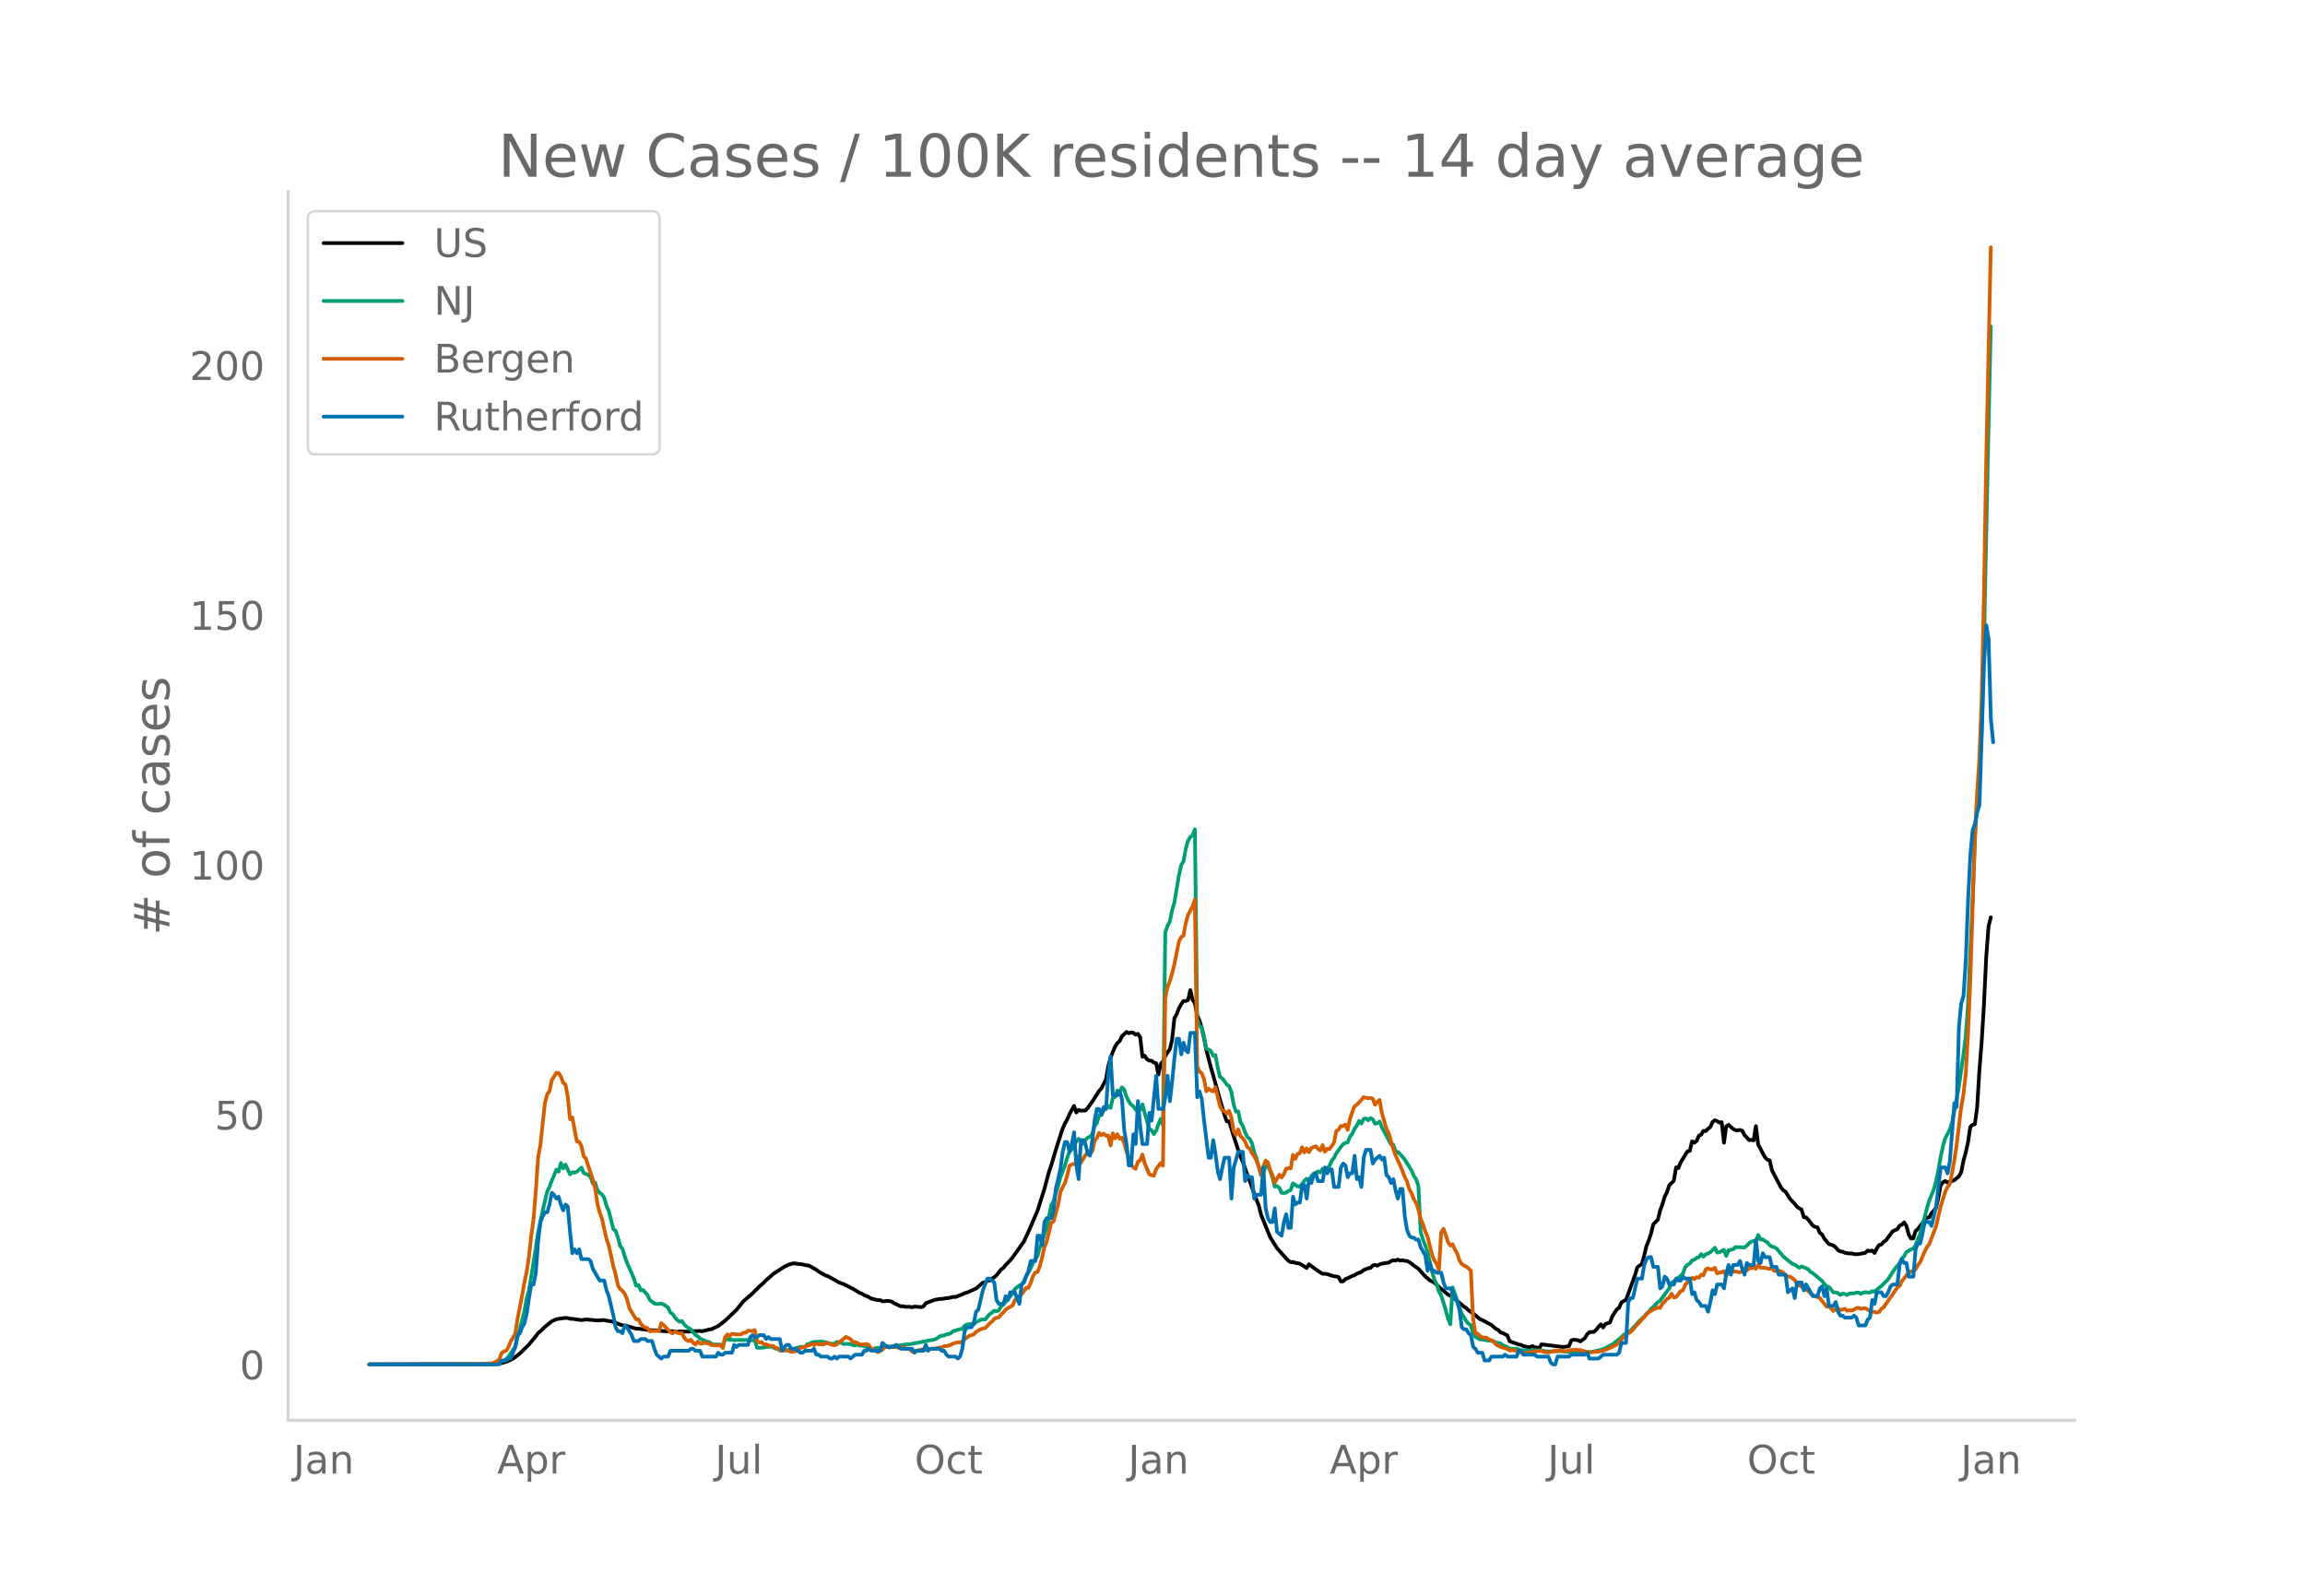 <svg height="864" viewBox="0 0 936 648" width="1248" xmlns="http://www.w3.org/2000/svg" xmlns:xlink="http://www.w3.org/1999/xlink"><defs><style>*{stroke-linecap:butt;stroke-linejoin:round}</style></defs><g id="figure_1"><path d="M0 648h936V0H0z" style="fill:#fff" id="patch_1"/><g id="axes_1"><path d="M117 576.72h725.4V77.76H117z" style="fill:none" id="patch_2"/><path clip-path="url(#p82ebd82387)" d="m149.973 554.04 48.162-.095 3.705-.16 1.852-.282 1.853-.527 1.852-.824.926-.449 1.853-1.368.926-.74 3.705-3.617 2.778-3.394.927-1.262.926-.754 1.852-1.783 2.779-2.254 1.852-.851 1.853-.287 1.852-.22.926.035.926.296.927.013 3.704.54 1.853-.262 1.852.131 2.779.3 1.852-.157.926-.035.927.24 1.852.27.926.234 2.779 1.107.926.246.926.104 4.631 1.302.926.006 4.631.59 2.779.097 3.705.389 1.852-.075.926.009 1.853.317.926-.216 1.852.051 1.853.044.926-.182 3.705-.091.926.078 1.852-.43.927-.285.926-.094 2.778-1.304 2.779-2.136 4.631-4.427 1.852-2.289.927-1.162 3.704-3.19.927-.992.926-.827.926-1.002 1.852-1.622.927-.975 1.852-1.57.926-.89 4.631-2.98 1.853-.9 1.852-.502 2.779.373.926.07.926.297.926.08.926.25 2.779 1.572.926.707 2.779 1.607.926.254 4.631 2.595 1.852.651 3.705 1.876 2.779 1.7.926.298.926.626 1.853.769.926.57 2.778.701.927-.036.926.467.926-.016.926-.136 1.853.226.926.673 2.778 1.315.927-.045.926.244 1.852-.014.926.213.927-.301 2.778.21.926-.282.927-1.315 2.778-1.051.926-.31 1.853-.333.926-.021 1.852-.321.927-.05 1.852-.47.926.057 2.779-1.077.926-.494.926-.194 3.705-1.668 2.779-2.368.926-.22.926-.566.926-.134.926-.783.927-.495.926-.828 1.852-2.352.926-.66.927-1.176 1.852-1.855.926-1.118 4.631-6.516 1.853-3.977 3.704-8.584 2.779-8.803 1.852-6.91.927-2.693 1.852-6.26 2.779-8.674.926-2.031.926-1.65.926-2.172 1.853-3.349.926 2.679.926-1.075.926.337 1.853-.09.926-.998 1.852-2.61 2.779-4.302.926-1.1 1.852-3.576.927-5.398.926-3.298.926-2.478.926-2.124.926-1.467.927-.836.926-1.928 1.852-1.757.926.521.927-.353.926.133.926.798.926-.355.926 1.4.927 7.93.926-.411.926 1.419.926.524.926.094.927.7.926.296.926 4.59.926-4.314.926-.966.927-2.222.926-1.474.926-1.245.926-3.835.926-8.825.927-1.548.926-2.482.926-1.648.926-1.278.926-.017.927-.375.926-4.09.926 3.95.926 1.399.926 4.888.927 2.123.926 3.112.926 3.968.926 4.823 1.853 7.182.926 3.08 1.852 6.751 2.779 9.582.926 2.486.926-.032 1.853 6.05 2.778 8.385.926 1.872.927 2.809 1.852 5.08 2.779 7.714.926 2.208.926 3.824 3.705 9.1 2.778 4.453 3.705 4.166.926.97.927.569.926-.063.926.305 1.852.355 1.853 1.124.926.668.926-1.548 3.705 2.723 1.852 1.15.927-.02.926.137 1.852.64.926.224.927.095.926.26.926 1.757.926-.038.926-.958.927-.297 1.852-.949.926-.288.926-.6 1.853-.737.926-.739 1.852-.78.927-.117.926-.966.926-.23.926.3.926-.5.927-.313 1.852-.332.926-.053.926-.666.927-.345.926.154.926-.431.926.453.926-.202.927.28.926.042.926.467.926.628.926.786 1.853 1.267 2.778 3.134.927.711.926.876 1.852.922 2.779 2.569 1.852 1.538.926.742 1.853.974 4.63 3.955.927.57.926.916 1.853 1.281 2.778 2.293.926.36 3.705 1.985 1.853 1.61.926.408.926 1.047.926.234 1.853.975.926 2.341 3.705 1.355.926.12.926.528 1.852.375.927.029.926-.425.926.472.926.108.926.322.927-1.62 8.335 1.05.927-.02 1.852-.239.926-2.33.926-.342 1.853.209.926.497 1.852-1.347.927-1.525.926-.9 1.852-.107.926-.876.927-1.204.926-.975.926 1.279.926-1.404 1.853-.643.926-2.41.926-1.548.926-1.306.926-.718.927-2.108.926-.61.926-.367 3.705-10.189.926-3.11.926-.763.926-.612.927-3.4.926-3.895.926-2.32.926-2.715.926-3.767 1.853-1.888.926-3.78.926-2.441.926-3.118.927-1.785.926-2.858 1.852-1.813.926-5.446.927.266.926-2.308 2.778-4.474.927-.2.926-3.861.926.525.926-.678.926-2.166.927-.377.926-1.565.926.074.926-.924.926-.704.927-2.049.926-.704.926.36.926.588.926-.17.927 8.354.926-6.665.926-.585 1.852 1.624.927.5.926.115.926-.205.926.333.926 1.802.927.92.926 1.083.926-.094.926.197.926-5.794.927 7.56.926 1.62.926 1.886.926 1.603.926.986.927.235.926 3.986 3.705 7.105.926 1.058.926.623 1.852 2.952 1.853 1.943.926 1.196.926.63.926.494.927 3.14.926.078.926.97 1.852 2.405.927.471.926.163.926 2.237.926.66.926 1.736 1.853 2.168 1.852.594.926.8.927 1.066.926.531.926.123.926.434 1.853.327.926-.112.926.298.926.078.926-.05 2.78-.511.925-.923.926.196.927-.2.926.954.926-1.794.926-1.413.926-.209.927-1.062.926-.598 2.778-3.735 1.853-.813.926-1.432.926-.433.926-.92.927 1.49.926 3.437.926 1.622.926-.015.926-2.99.927-.83 1.852-2.36.926-1.484.926-.754.927-.141.926-1.703.926-.937.926-1.287.926-4.091.927-5.014.926-1.178.926-.547.926.593 2.779-.948 1.852-1.519.926-1.673.927-4.657.926-3.331.926-4.18.926-6.25.926-.84.927-.309.926-6.772.926-15.038.926-11.654.926-15.162.927-19.374.926-12.215.926-3.765h0" style="fill:none;stroke:#000;stroke-linecap:round;stroke-width:1.5" id="line2d_1"/><path clip-path="url(#p82ebd82387)" d="m149.973 554.04 48.162-.082 2.779-.205 1.852-.408.926-.501.927-.26.926-.718.926-.94 1.852-2.858.927-1.174.926-4.027.926-3.146 1.852-7.364.927-5.176.926-3.211 2.778-17.25.927-6.183 1.852-8.906 1.852-7.815.927-1.82.926-2.631.926-2.063.926-2.345.926.842.927-3.557.926 2.208.926-1.553 1.852 3.966.927-.816.926.131.926-.416 1.852-1.617.927 2.21 1.852.685.926.953.926 2.565.927-.33.926 3.099.926.998.926.696.926 1.393.927 3.231.926 2.051 1.852 7.441.926.633.927 2.768.926 3.374.926 1.203.926 3.051.926 2.597 1.853 4.211.926 2.192.926 2.907.926-.293.927 2.203.926-.146 1.852 2.03.926 2.034 1.853 1.422.926.206 1.852-.147.927.28 1.852 1.352.926 2.01.926.567.927 1.408.926.997.926.72.926-.281.926 1.27.927.988 1.852 1.121 1.852 2.281.927.527.926.916 2.778 1.307.927.095.926.68.926.357.926-.06.926.098.927-.033.926.64.926-2.755.926-.065.926.248.927-.054.926.216.926-.118 3.705.066.926-.1 1.852.19.927-.154.926 3.144.926.05 1.852-.118.927-.219.926.003.926-.21.926.338.926.548.927.046.926.652 1.852.005.926-.135.927-.018.926-.163 3.705-1.082 1.852-.028.926-1.044.926-.173.927-.575 1.852-.24h.926l.926-.215 1.853.397 1.852.574 1.853.026.926-.737 1.852.344.926.503.927-.079 1.852.067.926.447.926.114.927-.262.926.32.926.053.926.232.926.348.927.57.926.345.926-.116.926-.453 1.853-.06.926.019.926-.454.926-.26.926.334 1.853-.441.926.04 4.631-.704.926.024 10.188-1.953.927-.491.926-.654.926-.368.926-.032.926-.52.927-.073.926-.412.926-.793 2.779-.808.926-.165.926-1.198.926-.517 1.853-.272.926.146.926-.868.926-.377.926-.582.927-.114.926.02 1.852-2.17.926-.585.927-.85.926.222.926-.294.926-1.705.926-.617 2.779-3.487.926-.945.926-1.903 1.853-1.464.926-.287.926-1.364.926-2.306.927-1.305.926-1.821.926-2.11 1.852-2.816.927-3.476.926-2.276.926-3.17.926-2.318 1.853-9.44.926-1.389.926-3.593.926-2.629.926-3.622 1.853-4.784.926-3.19.926-2.486.926-.812 1.853-3.223.926-1.14.926.9.926 1.14.927-1.584.926-.946.926-.407.926-.997.926-3.324.927-1.068.926-3.365.926.03.926-1.96.926-.66.927-1.056.926.727.926-3.979.926-.514.926-2.624.927 1.045.926-2.282.926.878.926 2.884.926 1.849.927 1.395.926.64.926 1.424.926-.565.926.68.927-2.302.926 3.657 1.852 6.345.926.504.927 1.604.926-1.373.926-2.619.926-2.154.926 2.456.927-78.196.926-2.71.926-1.703.926-4.528.926-3.2 1.853-10.995.926-4.23.926-1.517.926-5.156.927-3.257.926-1.41.926-.796.926-2.392.926 77.083.927 2.671.926.674.926 3.967.926 4.603.926.43.927.61.926 1.948.926-.31.926 5.006.926 3.829.927.618.926 1.183.926 1.384.926.551.926 2.41.927 5.105.926 2.87.926-.046.926 4.305.926 1.534.927 2.581.926 1.957.926.718.926 1.778.926 3.678.927 2.476 1.852 6.837.926-.788.926-2.934.927.021.926 1.929.926 2.663.926 3.755.926-.234.927.684.926 2.043.926.132.926-.223.926-.617.927-.362.926-2.77 1.852 1.244.926.135.927-1.064.926-1.377.926-.798.926.648.926-1.58.927-1.072.926-.39.926-.566.926.438.926-1.502.927.522.926-.698.926-1.013.926-2.087.926-1.133.927-1.937.926-1.171.926-1.378.926-1.104.926-.524.927-.212.926-2.257.926-1.304.926-1.95.926-1.303.927-1.887.926 1.051.926-1.854.926-.223.926.757.927-.919.926.522.926 1.78.926-.236.926-.633.927 2.294 3.704 6.934.927.171.926 2.758.926.241.926.854 1.853 2.12 2.778 4.474.926 2.217.927 1.332.926 2.762.926 18.735.926 2.986.926 2.37.927 2.73 1.852 7.926.926 3.184.926 1.958.927 2.995.926 1.543 1.852 6.012.926 3.48.927 2.211.926-14.942 1.852 5.202.926 2.964.927 2.503 1.852 3.054.926 1.037.926.585.927 3.403.926 1.39 1.852.958 1.853.143.926.281 1.852.204.926.093.927.638.926.038.926.246.926.795.926.279.927.457.926.585.926.033.926.15.926-.173 1.853.661 1.852.072 2.779.018.926-.149 1.852.054.927.044.926.245 1.852.215 4.631-.184 4.631.449 1.853-.043 3.704.243 2.779-.297 3.705-.833 1.852-.673 1.853-1.101.926-.369 1.852-1.501.926-.677 1.853-1.732 1.852-1.01.926-.703 2.779-3 .926-1.034 1.853-1.74.926-1.068.926-.867.926-1.174.926-.714 1.853-2.04.926-.556 1.852-2.566 1.853-2.451.926-2.256.926-.564 1.853-1.524.926-.73.926-.907.926-2.601.926-1.01.927-.459.926-1.245.926-.372.926-.696.926-.327.927-1.22.926 1.028.926-.94.926-.333.926-.501 1.853-1.837.926 1.966.926-.147 1.853-.964.926 2.452.926-2.26.926-.254.926-.118.927-.914 3.704.105.927-.68.926-1.042.926-.612.926-.318.926.535.927-2.955.926 1.872.926-.069.926.699.926.424.927 1.203.926.63.926.244.926.454 1.853 2.173.926 1.123 3.705 3.016.926.305 1.852 1.261.926-.527 1.853.736.926.41.926 1.124.926.473 3.705 3.15.926 1.217.927.974.926.266 1.852 2.177.926.018.927.275.926.746.926-.534.926.126.926.362.927-.52.926-.088.926.037.926-.313.926-.059.927.524.926-.43.926-.226.926.149.926.014.927-.57.926.232.926-.84 1.852-1.459 2.78-2.798 1.851-2.975.927-1.299 1.852-2.23.926-1.92.926-.93.927-1.677 1.852-1.102.926-.274.926-1.434.927-2.467.926-2.024 1.852-6.874.926-3.615.927-3.09 1.852-4.498.926-3.345.926-4.513.927-5.416.926-4.252.926-3.22 1.852-3.564.927-2.939 1.852-9.293.926-5.27 1.853-12.981.926-7.415.926-12.48 1.852-42.398.927-24.29.926-16.834.926-10.53.926-17.684.926-35.057 1.853-88.571.926-40.382h0" style="fill:none;stroke:#009e73;stroke-linecap:round;stroke-width:1.5" id="line2d_2"/><path clip-path="url(#p82ebd82387)" d="m149.973 554.04 45.384-.109 2.778-.155.926-.218.927-.016 1.852-.808.926-.746.926-2.535.927-.684.926-.31.926-1.462.926-2.348.926-1.399.927-1.772.926-5.986 1.852-9.546.926-5.131.927-4.416.926-6.28.926-8.334.926-6.857.926-11.225.927-13.589.926-5.162 1.852-17.133.926-3.467.927-1.275.926-4.447 1.852-2.985.926.078.927 1.446.926 2.534.926.684.926 4.867.926 9.235.927-.762 1.852 9.78.926.17.926 1.649.927 4.213.926.917.926 3.032 1.852 5.535.927 3.53.926 6.172.926 3.638.926 2.425 1.853 8.396.926 2.596 1.852 8.458.926 3.327.927 4.354.926 1.586.926.621.926 1.306.926 2.115.927 3.638 1.852 3.079.926 1.492.926-.015.927 1.787.926.996 1.852.84.926 1.243.927-.171 2.778.031.926-3.187.927.777 2.778 2.876.926.498.927-.73.926.512.926.233.926-.217.926 1.803.927 1.104.926.42.926-.529.926 1.29.926.638.927-1.15.926.746h.926l.926-.342 1.853.42.926.575 2.778.078.927.046.926 1.027.926-4.37.926-1.134.926.793.927-1.026 1.852.217.926.078.926-.093.927-.622.926-.016.926-.762.926-.046.926.17.927-.435.926 4.4.926.638.926-.14.926.855.927.016.926.497 1.852.156.926.653.927.264.926.964.926-.373.926.046 1.853.467.926.42 1.852-.311.926-.53.927-.699.926-.404.926.031.926-.684.926-.14.927-.404.926.357.926-.606.926.249 1.853.124.926-.42.926-.14 1.852.7.927.156.926-.311.926-.902 1.852-1.368.927-.793 1.852.886.926 1.182.926.062.927.357.926.514.926.077 1.852-.17.927.357.926 1.524.926.248 1.852 1.197.927-.606.926-.404.926-1.228.926-.11.926.483.927-.358.926-.031 1.852.389 1.853-.233.926.56.926.093.926.217.926.949.927-.078.926-.373.926-.063.926-.357.926.155.927-.015.926-.404.926.062.926-.093.926.062.927-.342.926-.187.926-.062.926-.467.926-.062.927-.186.926-.342.926-.513.926-.296.926-.17.927.015.926-.389.926-.855 1.852-1.384.927-.357.926-.234.926-1.057 1.852-1.057.927-.311.926-.171.926-.886.926-1.042.926-.73.927-1.12.926-.358.926-.233.926-1.135.926-.824.927-1.135.926-.7 1.852-.932.926-2.084 1.853-1.897.926-.684.926-1.166.926-1.446.927.016.926-1.944.926-2.845.926-1.415.926-.233.927-2.394.926-3.452.926-4.213.926-2.223 1.853-7.712.926-.544 1.852-6.608.926-5.24.927-1.99.926-1.694.926-3.016.926-4.012.926-.544.927-.28.926-.124.926-3.047.926 2.752 1.853-3.11.926-1.01.926.357.926-.902.926-4.26.927-1.073.926-2.16.926.932.926-.606.926.87.927-.124.926 4.074.926-4.96.926 2.052.926-1.679.927 1.85.926-.404.926 2.068.926 3.436 1.853 5.208.926 1.29.926.592.926-2.861.926-.56.927-2.379.926 3.592 1.852 4.415.926.389.927.202.926-2.627 1.852-2.488.926 1.057.927-67.974.926-4.602.926-2.348.926-3.125.926-3.731 1.853-9.25.926-1.773.926-.591.926-5.146.927-3.296 1.852-3.405.926-2.799.926 67.508.927 2.316.926.638.926 2.363.926 4.99.926-1.072.927.762.926.357.926-1.679 1.852 7.634.927 1.773.926.342.926.979.926-1.166.926 2.814.927 5.457.926 1.57.926-2.3.926 2.783.926.824.927 1.368.926 2.192.926.59.926 1.82.926 1.384.927 1.632.926 2.519.926 3.25.926-3.22.926-2.409.927.669.926 3.078.926 2.037.926 3.125 1.853-3.188.926 1.089.926-1.306.926-2.239.926-.233.927.124.926-5.535.926 1.633.926-2.006.926-.249.927-2.44.926 2.067.926-1.617.926 1.524.926-1.617 1.853-.793.926 1.12.926.56.926-2.115.927 2.674.926-1.197.926.14 1.852-2.612.927-4.789.926-.466.926-1.509.926.032.926-.638.927 2.161.926-4.524.926-2.721.926-2.363.926-.607.927-.932 1.852-2.1 1.852.39.927-.11.926.343.926 2.41.926-1.182.926-.73.927 5.332 1.852 6.281.926 1.912 1.853 6.297.926 2.612 1.852 4.074.926 2.223.927 2.55.926 1.71.926 3.187.926 1.602.926 2.503.927 1.492.926 2.675.926 3.762.926 2.254.926 2.846.927 2.068 1.852 7.478.926 2.285.926 1.369.927 2.44.926-15.127.926-1.508.926 2.425.926 2.97.927 1.383.926-.513.926 2.115.926 1.57.926 2.86.927 1.416.926.653.926.45.926.685.926.964.927 19.496.926 5.877.926.233.926.949.926.497 1.853.234.926.7.926.201.926.653.927 1.104.926.575.926.42 2.779.855.926.622.926-.202 1.852.327.927.45.926.296.926.124 1.852-.062.927-.202.926-.047.926-.326 1.852-.187h.927l.926.42 1.852.202 1.853-.466.926-.265.926.11 1.852-.047 1.853.155 1.852-.466.926-.016.927-.155.926.17.926.016 2.779.778 1.852.093.926-.14 1.853-.124 1.852-.327 1.852-.762 2.779-1.275.926-.482.926-.901.927-1.213.926-1.01.926-.514.926-.902.926-.59.927-.824.926-1.182 1.852-1.959.926-1.12.927-.854.926-1.26.926-.793 1.852-1.12 1.853-.777.926.156.926-1.726.926-.84.927-1.134.926-.451.926-1.633.926 1.493.926-.156 1.853-2.332.926-.404.926-2.192.926-1.042.927-.762.926-1.041.926.466.926-.762.926.249.927-1.213.926.233.926-2.394.926-.45.926.435.927.015.926-.668.926 2.27.926-.327.926-.109.927-.466.926 1.912.926-1.228.926-.342.926-.202.927-.031 1.852.404.926-.482.926-.047.927-.342.926-.762.926-.093.926-.311.926.575.927-1.57.926 1.15 1.852-.015.926.326.927.125.926-.264.926 1.088.926-.047 1.853.202.926.576.926 1.166.926.342.926.109 1.853 1.321.926 1.617.926.669.926.326.927 1.088.926.187.926.59.926 1.074.926.824.927.077.926.544.926.343 2.779 3.513.926-.124 1.852 1.897.926-.824.927-.187.926.59.926-.139.926-.358.926.793.927-.186.926.124.926-.342.926-.622.926-.14.927.451.926-.233.926-.062 1.852 1.15 2.78.607.925-.187.926-1.322.927-.606 5.557-8.022.926-.653.926-1.975.926-1.088.927-1.322 1.852-1.586.926.031.926-.777.927-1.695.926-1.197 1.852-4.353.926-1.804.927-1.212 2.778-7.245 1.853-8.023 1.852-5.924.926-1.928.926-1.243.927-4.463.926-5.192.926-6.142 1.852-15.33.927-5.332.926-8.07.926-16.122.926-21.845 1.853-57.992.926-18.253.926-13.993.926-24.067.926-42.943.927-54.23 1.852-86.444h0" style="fill:none;stroke:#d55e00;stroke-linecap:round;stroke-width:1.5" id="line2d_3"/><path clip-path="url(#p82ebd82387)" d="M149.973 554.04h52.793l.926-1.584h1.853l.926-.792h.926l1.853-4.75.926-4.752.926-.792.926-2.375.926-1.584.927-3.96.926-6.334.926-5.543h.926l.926-4.752.927-12.67.926-7.918.926-2.376.926-1.583h.926l.927-3.168.926-4.75.926.79.926 1.585.926-.792.927 3.167.926 2.376.926-2.376.926.792.926 10.294.927 8.71.926-1.583.926 1.584.926-1.584.926 3.96h2.779l.926.791.926 3.168 2.779 4.75h1.852l.927 3.96.926 2.376 1.852 7.918.926 4.752.927 1.583h.926l.926.792.926-3.167.926.792 1.853 3.167.926 2.376h1.852l.927-.792h1.852l.926.792h1.853l.926 3.167.926 2.376 1.852 1.583.927-.791h1.852l.926-2.376h7.41l.926-.792h.926l.926.792h1.853l.926 2.376h5.557l.926-1.584.927.792h.926l.926-.792h2.779l.926-3.168.926.792.926-.792h3.705l.926-3.167.926-.792.927.792h.926l.926-.792h1.852l.927 1.584.926-.792.926.792h3.705l.926 4.751.926-1.584.926-.792h.927l.926 1.584h1.852l1.853 1.584h.926l.926-.792h2.779l.926-.792.926 2.376h.926l.926.792h2.779l.926.791h.926l.927-.791.926.791.926-.791h3.705l.926.791 1.852-1.583h2.779l.926-1.584h.926l.927-.792.926.792h3.705l.926-3.167 1.852 1.583H363l.926-.792 1.852 1.584h4.631l.927 1.584.926-.792h2.778l.927-2.376.926 2.376.926-.792h3.705l.926.792h.926l.926 1.584.927.792h2.778l.926.791.927-.791.926-3.168.926-7.127.926-1.583h1.853l.926-1.584.926-4.751.926-.792 1.853-7.919 1.852-4.751h.926l1.853 1.584.926 7.127.926 1.583h1.852l.927-3.167.926 1.584.926-3.168h1.852l1.853 4.751.926-7.918.926-.792 1.853-4.751.926-3.96h1.852l.926-10.294h.927l.926 3.96.926-9.503.926-1.584h1.853l.926-3.167.926-8.71 1.852-7.92.927-7.126.926-3.96h.926l.926 3.96.926-3.167.927-4.752.926 13.462.926 5.543.926-15.837h.926l.927 1.584.926 3.959.926.792.926-6.335.926-7.919.927-4.751h.926l.926 2.376.926-3.168.926.792.927-14.254.926-7.126.926 15.837h1.852l.927-1.584.926 3.168.926 12.67.926 5.543.926 8.71h.927l.926-12.67.926 3.96.926-17.421.926 10.294.927 7.127h1.852l.926-12.67.926 3.167 1.853-18.213.926 13.462h1.852l.927-4.751.926-8.71.926 10.294.926-7.92.926-9.501.927-7.92h.926l.926 6.336.926-4.751.926 3.167.927.792.926-7.919h1.852l.926 26.132.927-2.376.926 3.168.926 8.71 1.852 15.046h.927l.926-7.127.926 5.543.926 7.127.926 3.167.927-4.751.926-3.96h1.852l.926 16.63.927-12.67 1.852-6.335h1.852l.927 11.878.926-2.376.926.792h.926l.926 8.71.927-1.583h1.852l.926-11.086.926 16.629.927 3.96.926 1.583h.926l.926-5.543.926 9.502 1.853 1.584.926-5.543.926-3.167.926 5.543h.927l.926-12.67.926 3.167.926-.792h.926l.927-7.126h.926l.926 5.543.926-7.919.926 1.584.927-3.168.926-.792.926 3.168h1.852l.927-5.543.926 2.375.926-1.583h.926l.926 7.126h1.853l.926-7.918.926-1.584.926.792.927 4.751.926-1.584h.926l.926-7.126.926 9.502.927-.792.926 3.96.926-11.878.926-3.168h1.853l.926 5.543.926-1.584 1.852-1.583h0l.927 1.583.926-.791.926 7.126.926.792.926 2.376.927-1.584.926 4.751.926 3.168.926-3.96h.926l.927 11.086.926 5.543.926 2.376.926.792h.926l.927.792h.926l.926 3.167 1.852 3.168.927 6.335.926-3.168.926 3.168h.926l.926.791h1.853l.926 3.96.926 2.375h1.853l.926 1.584.926 2.376.926 1.583.926 3.168.927 7.127.926.791h.926l.926 1.584.926.792.927 4.751.926.792.926 1.584h1.852l.927 3.167h1.852l.926-1.583h4.631l.926-.792.927.792h3.704l.927-2.376h.926l.926 1.584h4.631l.926.792h4.631l.926 2.375.927.792h.926l.926-3.167h4.631l.926-.792h5.557l.927-.792.926 2.375h3.705l1.852-1.583h5.557l.926-.792.927-3.96h1.852l.926-16.629.926-1.583h.927l1.852-7.919h1.852l.927-5.543.926-2.376.926-.791h.926l.926 3.959h1.853l.926 8.71.926-.792.926-3.959.927.792.926 2.376h1.852l.926-2.376.927.792h.926l.926-1.584.926.792h1.853l.926 6.335.926-.792.926 3.168.926.791.927 1.584h1.852l.926 2.376.926-3.96.927-4.75.926 1.583.926-3.96h1.852l.927 1.584.926-6.335.926-3.167.926 3.96.926-3.96h1.853l.926-1.584.926 3.168.926 2.375.927-4.75.926.791h1.852l.926-10.294.927 8.71.926.792.926-3.96.926 1.585h1.853l.926 3.959h1.852l.926 3.167h2.78l.925 7.127 1.853-1.584.926 3.96.926-6.335h1.852l.927 3.167.926-2.375 2.778 4.75h1.853l.926-3.167.926-.792.926 3.96.927-3.168.926 7.127h1.852l.926-1.584.927 3.96.926 1.583h.926l.926.792h2.779l.926-.792.926.792.926 3.168h2.78l.925-2.376.926-.792.927-7.126.926 1.583.926-4.75h1.852l.927 1.583h.926l.926-1.584.926-2.376.926-.791h1.853l.926-7.919.926-2.376.926 1.584h.927l.926 5.543h1.852l.926-11.086.927-2.375h.926l.926-3.96.926-4.751h1.853l.926 1.584 1.852-7.919 1.853-15.837h1.852l.926 2.375.926-4.75 1.853-23.757.926 1.584.926-32.466.926-9.503.927-3.167.926-14.254.926-24.547.926-18.213.926-10.294.927-2.376.926-4.751.926-3.168 1.852-57.014.927-15.837.926 5.543.926 32.466.926 9.503h0" style="fill:none;stroke:#0072b2;stroke-linecap:round;stroke-width:1.5" id="line2d_4"/><path d="M117 576.72V77.76" style="fill:none;stroke:#d3d3d3;stroke-linecap:square;stroke-linejoin:miter;stroke-width:1.25" id="patch_3"/><path d="M117 576.72h725.4" style="fill:none;stroke:#d3d3d3;stroke-linecap:square;stroke-linejoin:miter;stroke-width:1.25" id="patch_4"/><g id="matplotlib.axis_1"><g id="xtick_1"><g style="fill:#696969" transform="matrix(.16 0 0 -.16 119.116 598.378)" id="text_1"><defs><path d="M9.813 72.906h9.859V5.078q0-13.187-5-19.14-5-5.954-16.094-5.954h-3.75v8.297h3.078q6.531 0 9.219 3.672Q9.813-4.39 9.813 5.078z" id="DejaVuSans-74"/><path d="M34.281 27.484q-10.89 0-15.093-2.484-4.204-2.484-4.204-8.5 0-4.781 3.157-7.594 3.156-2.797 8.562-2.797 7.485 0 12 5.297 4.516 5.297 4.516 14.078v2zm17.922 3.72V0H43.22v8.297Q40.14 3.328 35.547.953q-4.594-2.375-11.234-2.375-8.391 0-13.36 4.719Q6 8.016 6 15.922q0 9.219 6.172 13.906 6.187 4.688 18.437 4.688h12.61v.89q0 6.203-4.078 9.594-4.078 3.39-11.453 3.39-4.688 0-9.141-1.124-4.438-1.125-8.531-3.375v8.312q4.921 1.906 9.562 2.844 4.64.953 9.031.953 11.875 0 17.735-6.156 5.86-6.14 5.86-18.64z" id="DejaVuSans-97"/><path d="M54.89 33.016V0h-8.984v32.719q0 7.765-3.031 11.61-3.031 3.858-9.078 3.858-7.281 0-11.484-4.64-4.204-4.625-4.204-12.64V0H9.08v54.688h9.03v-8.5q3.235 4.937 7.594 7.374Q30.078 56 35.797 56q9.422 0 14.25-5.828 4.844-5.828 4.844-17.156z" id="DejaVuSans-110"/></defs><use xlink:href="#DejaVuSans-74"/><use x="29.492" xlink:href="#DejaVuSans-97"/><use x="90.771" xlink:href="#DejaVuSans-110"/></g></g><g id="xtick_2"><g style="fill:#696969" transform="matrix(.16 0 0 -.16 201.893 598.378)" id="text_2"><defs><path d="M34.188 63.188 20.797 26.906h26.812zm-5.579 9.718h11.188L67.578 0h-10.25l-6.64 18.703h-32.86L11.188 0H.78z" id="DejaVuSans-65"/><path d="M18.11 8.203v-29H9.077v75.484h9.031v-8.296q2.844 4.875 7.157 7.234Q29.594 56 35.594 56q9.968 0 16.187-7.906 6.235-7.907 6.235-20.797T51.78 6.484q-6.218-7.906-16.187-7.906-6 0-10.328 2.375-4.313 2.375-7.157 7.25zm30.578 19.094q0 9.906-4.079 15.547-4.078 5.64-11.203 5.64-7.14 0-11.218-5.64-4.079-5.64-4.079-15.547 0-9.906 4.078-15.547 4.079-5.64 11.22-5.64 7.124 0 11.202 5.64t4.078 15.547z" id="DejaVuSans-112"/><path d="M41.11 46.297q-1.516.875-3.297 1.281Q36.03 48 33.89 48q-7.625 0-11.703-4.953-4.079-4.953-4.079-14.234V0H9.08v54.688h9.03v-8.5q2.844 4.984 7.375 7.39Q30.031 56 36.531 56q.922 0 2.047-.125 1.125-.11 2.484-.36z" id="DejaVuSans-114"/></defs><use xlink:href="#DejaVuSans-65"/><use x="68.408" xlink:href="#DejaVuSans-112"/><use x="131.885" xlink:href="#DejaVuSans-114"/></g></g><g id="xtick_3"><g style="fill:#696969" transform="matrix(.16 0 0 -.16 290.365 598.378)" id="text_3"><defs><path d="M8.5 21.578v33.11h8.984V21.922q0-7.766 3.016-11.656 3.031-3.875 9.094-3.875 7.265 0 11.484 4.64 4.234 4.64 4.234 12.656v31h8.985V0h-8.984v8.406Q42.047 3.422 37.718 1q-4.313-2.422-10.032-2.422-9.421 0-14.312 5.86Q8.5 10.296 8.5 21.578zM31.11 56z" id="DejaVuSans-117"/><path d="M9.422 75.984h8.984V0H9.422z" id="DejaVuSans-108"/></defs><use xlink:href="#DejaVuSans-74"/><use x="29.492" xlink:href="#DejaVuSans-117"/><use x="92.871" xlink:href="#DejaVuSans-108"/></g></g><g id="xtick_4"><g style="fill:#696969" transform="matrix(.16 0 0 -.16 371.395 598.378)" id="text_4"><defs><path d="M39.406 66.219q-10.75 0-17.078-8.016-6.312-8-6.312-21.828 0-13.766 6.312-21.781 6.328-8 17.078-8 10.735 0 17.016 8 6.281 8.015 6.281 21.781 0 13.828-6.281 21.828-6.281 8.016-17.016 8.016zm0 8q15.328 0 24.5-10.281 9.188-10.282 9.188-27.563 0-17.234-9.188-27.516-9.172-10.28-24.5-10.28-15.375 0-24.593 10.25-9.204 10.265-9.204 27.546t9.204 27.563q9.218 10.28 24.593 10.28z" id="DejaVuSans-79"/><path d="M48.781 52.594v-8.407q-3.812 2.11-7.64 3.157-3.828 1.047-7.735 1.047-8.75 0-13.593-5.547-4.829-5.532-4.829-15.547 0-10.016 4.829-15.563 4.843-5.53 13.593-5.53 3.907 0 7.735 1.046 3.828 1.047 7.64 3.156V2.094Q45.016.344 40.984-.531q-4.015-.89-8.562-.89-12.36 0-19.64 7.765-7.266 7.765-7.266 20.953 0 13.375 7.343 21.031Q20.22 56 33.016 56q4.14 0 8.093-.86 3.953-.843 7.672-2.546z" id="DejaVuSans-99"/><path d="M18.313 70.219V54.688h18.5v-6.985h-18.5V18.016q0-6.688 1.828-8.594 1.828-1.906 7.453-1.906h9.218V0h-9.218q-10.407 0-14.36 3.875-3.953 3.89-3.953 14.14v29.688H2.687v6.984h6.594V70.22z" id="DejaVuSans-116"/></defs><use xlink:href="#DejaVuSans-79"/><use x="78.711" xlink:href="#DejaVuSans-99"/><use x="133.691" xlink:href="#DejaVuSans-116"/></g></g><g id="xtick_5"><g style="fill:#696969" transform="matrix(.16 0 0 -.16 458.105 598.378)" id="text_5"><use xlink:href="#DejaVuSans-74"/><use x="29.492" xlink:href="#DejaVuSans-97"/><use x="90.771" xlink:href="#DejaVuSans-110"/></g></g><g id="xtick_6"><g style="fill:#696969" transform="matrix(.16 0 0 -.16 539.956 598.378)" id="text_6"><use xlink:href="#DejaVuSans-65"/><use x="68.408" xlink:href="#DejaVuSans-112"/><use x="131.885" xlink:href="#DejaVuSans-114"/></g></g><g id="xtick_7"><g style="fill:#696969" transform="matrix(.16 0 0 -.16 628.428 598.378)" id="text_7"><use xlink:href="#DejaVuSans-74"/><use x="29.492" xlink:href="#DejaVuSans-117"/><use x="92.871" xlink:href="#DejaVuSans-108"/></g></g><g id="xtick_8"><g style="fill:#696969" transform="matrix(.16 0 0 -.16 709.458 598.378)" id="text_8"><use xlink:href="#DejaVuSans-79"/><use x="78.711" xlink:href="#DejaVuSans-99"/><use x="133.691" xlink:href="#DejaVuSans-116"/></g></g><g id="xtick_9"><g style="fill:#696969" transform="matrix(.16 0 0 -.16 796.169 598.378)" id="text_9"><use xlink:href="#DejaVuSans-74"/><use x="29.492" xlink:href="#DejaVuSans-97"/><use x="90.771" xlink:href="#DejaVuSans-110"/></g></g></g><g id="matplotlib.axis_2"><g id="ytick_1"><g style="fill:#696969" transform="matrix(.16 0 0 -.16 97.32 560.119)" id="text_10"><defs><path d="M31.781 66.406q-7.61 0-11.453-7.5Q16.5 51.422 16.5 36.375q0-14.984 3.828-22.484 3.844-7.5 11.453-7.5 7.672 0 11.5 7.5 3.844 7.5 3.844 22.484 0 15.047-3.844 22.531-3.828 7.5-11.5 7.5zm0 7.813q12.266 0 18.735-9.703 6.468-9.688 6.468-28.141 0-18.406-6.468-28.11-6.47-9.687-18.735-9.687-12.25 0-18.718 9.688-6.47 9.703-6.47 28.109 0 18.453 6.47 28.14Q19.53 74.22 31.78 74.22z" id="DejaVuSans-48"/></defs><use xlink:href="#DejaVuSans-48"/></g></g><g id="ytick_2"><g style="fill:#696969" transform="matrix(.16 0 0 -.16 87.14 458.664)" id="text_11"><defs><path d="M10.797 72.906h38.719v-8.312H19.828v-17.86q2.14.735 4.281 1.094 2.157.36 4.313.36 12.203 0 19.328-6.688 7.14-6.688 7.14-18.11 0-11.765-7.328-18.296-7.328-6.516-20.656-6.516-4.593 0-9.36.781-4.75.782-9.827 2.344v9.922q4.39-2.39 9.078-3.563 4.687-1.171 9.906-1.171 8.453 0 13.375 4.437 4.938 4.438 4.938 12.063 0 7.609-4.938 12.047-4.922 4.453-13.375 4.453-3.953 0-7.89-.875-3.922-.875-8.016-2.735z" id="DejaVuSans-53"/></defs><use xlink:href="#DejaVuSans-53"/><use x="63.623" xlink:href="#DejaVuSans-48"/></g></g><g id="ytick_3"><g style="fill:#696969" transform="matrix(.16 0 0 -.16 76.96 357.21)" id="text_12"><defs><path d="M12.406 8.297h16.11v55.625l-17.532-3.516v8.985l17.438 3.515h9.86V8.296H54.39V0H12.406z" id="DejaVuSans-49"/></defs><use xlink:href="#DejaVuSans-49"/><use x="63.623" xlink:href="#DejaVuSans-48"/><use x="127.246" xlink:href="#DejaVuSans-48"/></g></g><g id="ytick_4"><g style="fill:#696969" transform="matrix(.16 0 0 -.16 76.96 255.756)" id="text_13"><use xlink:href="#DejaVuSans-49"/><use x="63.623" xlink:href="#DejaVuSans-53"/><use x="127.246" xlink:href="#DejaVuSans-48"/></g></g><g id="ytick_5"><g style="fill:#696969" transform="matrix(.16 0 0 -.16 76.96 154.302)" id="text_14"><defs><path d="M19.188 8.297h34.421V0H7.33v8.297q5.609 5.812 15.296 15.594 9.703 9.797 12.188 12.64 4.734 5.313 6.609 9 1.89 3.688 1.89 7.25 0 5.813-4.078 9.469-4.078 3.672-10.625 3.672-4.64 0-9.797-1.61-5.14-1.609-11-4.89v9.969Q13.767 71.78 18.938 73q5.188 1.219 9.485 1.219 11.328 0 18.062-5.672 6.735-5.656 6.735-15.125 0-4.5-1.688-8.531-1.672-4.016-6.125-9.485-1.218-1.422-7.765-8.187-6.532-6.766-18.453-18.922z" id="DejaVuSans-50"/></defs><use xlink:href="#DejaVuSans-50"/><use x="63.623" xlink:href="#DejaVuSans-48"/><use x="127.246" xlink:href="#DejaVuSans-48"/></g></g><g style="fill:#696969" transform="matrix(0 -.2 -.2 0 68.8 379.813)" id="text_15"><defs><path d="M51.125 44H36.922l-4.11-16.313h14.313zm-7.328 27.781-5.078-20.265h14.265L58.11 71.78h7.813L60.89 51.516h15.234V44h-17.14l-4-16.313h15.53V20.22H53.079L48 0h-7.813l5.032 20.219H30.906L25.875 0h-7.86l5.079 20.219H7.719v7.468h17.187L29 44H13.281v7.516h17.625l4.985 20.265z" id="DejaVuSans-35"/><path d="M30.61 48.39q-7.22 0-11.422-5.64-4.204-5.64-4.204-15.453 0-9.813 4.172-15.453 4.188-5.64 11.453-5.64 7.188 0 11.375 5.655 4.203 5.672 4.203 15.438 0 9.719-4.203 15.406-4.187 5.688-11.375 5.688zm0 7.61q11.718 0 18.406-7.625 6.703-7.61 6.703-21.078 0-13.422-6.703-21.078-6.688-7.64-18.407-7.64-11.765 0-18.437 7.64-6.656 7.656-6.656 21.078 0 13.469 6.656 21.078Q18.844 56 30.609 56z" id="DejaVuSans-111"/><path d="M37.11 75.984V68.5h-8.594q-4.828 0-6.72-1.953-1.874-1.953-1.874-7.031v-4.828h14.797v-6.985H19.922V0H10.89v47.703H2.297v6.984h8.594V58.5q0 9.125 4.25 13.297 4.25 4.187 13.468 4.187z" id="DejaVuSans-102"/><path d="M44.281 53.078v-8.5q-3.797 1.953-7.906 2.922-4.094.984-8.5.984-6.688 0-10.031-2.047-3.344-2.046-3.344-6.156 0-3.125 2.39-4.906 2.391-1.781 9.626-3.39l3.078-.688q9.562-2.047 13.593-5.781 4.032-3.735 4.032-10.422 0-7.625-6.032-12.078-6.03-4.438-16.578-4.438-4.39 0-9.156.86Q10.688.296 5.422 2v9.281q4.984-2.594 9.812-3.89 4.829-1.282 9.579-1.282 6.343 0 9.75 2.172 3.421 2.172 3.421 6.125 0 3.656-2.468 5.61-2.453 1.953-10.813 3.765l-3.125.735q-8.344 1.75-12.062 5.39-3.704 3.64-3.704 9.985 0 7.718 5.47 11.906Q16.75 56 26.811 56q4.97 0 9.36-.734 4.406-.72 8.11-2.188z" id="DejaVuSans-115"/><path d="M56.203 29.594v-4.39H14.891q.593-9.282 5.593-14.142 5-4.859 13.938-4.859 5.172 0 10.031 1.266 4.86 1.265 9.656 3.812v-8.5Q49.266.734 44.187-.344 39.11-1.422 33.892-1.422q-13.094 0-20.735 7.61-7.64 7.625-7.64 20.625 0 13.421 7.25 21.296Q20.016 56 32.328 56q11.031 0 17.453-7.11 6.422-7.093 6.422-19.296zm-8.984 2.64q-.094 7.36-4.125 11.75-4.032 4.407-10.672 4.407-7.516 0-12.031-4.25-4.516-4.25-5.203-11.97z" id="DejaVuSans-101"/></defs><use xlink:href="#DejaVuSans-35"/><use x="83.789" xlink:href="#DejaVuSans-32"/><use x="115.576" xlink:href="#DejaVuSans-111"/><use x="176.758" xlink:href="#DejaVuSans-102"/><use x="211.963" xlink:href="#DejaVuSans-32"/><use x="243.75" xlink:href="#DejaVuSans-99"/><use x="298.73" xlink:href="#DejaVuSans-97"/><use x="360.01" xlink:href="#DejaVuSans-115"/><use x="412.109" xlink:href="#DejaVuSans-101"/><use x="473.633" xlink:href="#DejaVuSans-115"/></g></g><g style="fill:#696969" transform="matrix(.24 0 0 -.24 202.252 71.76)" id="text_16"><defs><path d="M9.813 72.906h13.28l32.329-60.984v60.984h9.562V0h-13.28L19.39 60.984V0H9.813z" id="DejaVuSans-78"/><path d="M4.203 54.688h8.985l11.234-42.672 11.172 42.672h10.593l11.235-42.672 11.187 42.672h8.985L63.28 0H52.688L40.922 44.828 29.109 0H18.5z" id="DejaVuSans-119"/><path d="M64.406 67.281v-10.39q-4.984 4.64-10.625 6.922-5.64 2.296-11.984 2.296-12.5 0-19.14-7.64-6.641-7.64-6.641-22.094 0-14.406 6.64-22.047 6.64-7.64 19.14-7.64 6.345 0 11.985 2.296 5.64 2.297 10.625 6.938V5.609Q59.234 2.094 53.437.33q-5.78-1.75-12.218-1.75-16.563 0-26.094 10.124-9.516 10.14-9.516 27.672 0 17.578 9.516 27.703 9.531 10.14 26.094 10.14 6.531 0 12.312-1.734 5.797-1.734 10.875-5.203z" id="DejaVuSans-67"/><path d="M25.39 72.906h8.297L8.297-9.28H0z" id="DejaVuSans-47"/><path d="M9.813 72.906h9.859V42.094L52.39 72.906h12.703L28.906 38.922 67.672 0H54.688L19.672 35.11V0h-9.86z" id="DejaVuSans-75"/><path d="M9.422 54.688h8.984V0H9.422zm0 21.296h8.984v-11.39H9.422z" id="DejaVuSans-105"/><path d="M45.406 46.39v29.594h8.985V0h-8.985v8.203Q42.578 3.328 38.25.953q-4.313-2.375-10.375-2.375-9.906 0-16.14 7.906-6.22 7.922-6.22 20.813 0 12.89 6.22 20.797Q17.968 56 27.874 56q6.063 0 10.375-2.375 4.328-2.36 7.156-7.234zm-30.61-19.093q0-9.906 4.079-15.547 4.078-5.64 11.203-5.64 7.125 0 11.219 5.64 4.11 5.64 4.11 15.547 0 9.906-4.11 15.547-4.094 5.64-11.219 5.64-7.125 0-11.203-5.64-4.078-5.64-4.078-15.547z" id="DejaVuSans-100"/><path d="M4.89 31.39h26.313v-8H4.891z" id="DejaVuSans-45"/><path d="M37.797 64.313 12.89 25.39h24.906zm-2.594 8.593H47.61V25.391h10.407v-8.203H47.609V0h-9.812v17.188H4.89v9.515z" id="DejaVuSans-52"/><path d="M32.172-5.078q-3.797-9.766-7.422-12.735-3.61-2.984-9.656-2.984H7.906v7.516h5.282q3.703 0 5.75 1.765Q21-9.766 23.483-3.219l1.61 4.094-22.11 53.813H12.5l17.094-42.766 17.093 42.766h9.516z" id="DejaVuSans-121"/><path d="M2.984 54.688H12.5L29.594 8.797l17.093 45.89h9.516L35.687 0H23.485z" id="DejaVuSans-118"/><path d="M45.406 27.984q0 9.766-4.031 15.125-4.016 5.375-11.297 5.375-7.219 0-11.25-5.375-4.031-5.359-4.031-15.125 0-9.718 4.031-15.093t11.25-5.375q7.281 0 11.297 5.375 4.031 5.375 4.031 15.093zm8.985-21.203q0-13.953-6.203-20.765Q42-20.797 29.203-20.797q-4.734 0-8.937.703-4.203.703-8.157 2.172v8.735q3.954-2.141 7.813-3.157 3.86-1.031 7.86-1.031 8.843 0 13.234 4.61 4.39 4.609 4.39 13.937v4.453q-2.781-4.844-7.125-7.234Q33.938 0 27.875 0 17.828 0 11.672 7.656q-6.156 7.672-6.156 20.328 0 12.688 6.156 20.344Q17.828 56 27.875 56q6.063 0 10.406-2.39 4.344-2.391 7.125-7.22v8.297h8.985z" id="DejaVuSans-103"/></defs><use xlink:href="#DejaVuSans-78"/><use x="74.805" xlink:href="#DejaVuSans-101"/><use x="136.328" xlink:href="#DejaVuSans-119"/><use x="218.115" xlink:href="#DejaVuSans-32"/><use x="249.902" xlink:href="#DejaVuSans-67"/><use x="319.727" xlink:href="#DejaVuSans-97"/><use x="381.006" xlink:href="#DejaVuSans-115"/><use x="433.105" xlink:href="#DejaVuSans-101"/><use x="494.629" xlink:href="#DejaVuSans-115"/><use x="546.729" xlink:href="#DejaVuSans-32"/><use x="578.516" xlink:href="#DejaVuSans-47"/><use x="612.207" xlink:href="#DejaVuSans-32"/><use x="643.994" xlink:href="#DejaVuSans-49"/><use x="707.617" xlink:href="#DejaVuSans-48"/><use x="771.24" xlink:href="#DejaVuSans-48"/><use x="834.863" xlink:href="#DejaVuSans-75"/><use x="900.439" xlink:href="#DejaVuSans-32"/><use x="932.227" xlink:href="#DejaVuSans-114"/><use x="971.09" xlink:href="#DejaVuSans-101"/><use x="1032.613" xlink:href="#DejaVuSans-115"/><use x="1084.713" xlink:href="#DejaVuSans-105"/><use x="1112.496" xlink:href="#DejaVuSans-100"/><use x="1175.973" xlink:href="#DejaVuSans-101"/><use x="1237.496" xlink:href="#DejaVuSans-110"/><use x="1300.875" xlink:href="#DejaVuSans-116"/><use x="1340.084" xlink:href="#DejaVuSans-115"/><use x="1392.184" xlink:href="#DejaVuSans-32"/><use x="1423.971" xlink:href="#DejaVuSans-45"/><use x="1460.055" xlink:href="#DejaVuSans-45"/><use x="1496.139" xlink:href="#DejaVuSans-32"/><use x="1527.926" xlink:href="#DejaVuSans-49"/><use x="1591.549" xlink:href="#DejaVuSans-52"/><use x="1655.172" xlink:href="#DejaVuSans-32"/><use x="1686.959" xlink:href="#DejaVuSans-100"/><use x="1750.436" xlink:href="#DejaVuSans-97"/><use x="1811.715" xlink:href="#DejaVuSans-121"/><use x="1870.895" xlink:href="#DejaVuSans-32"/><use x="1902.682" xlink:href="#DejaVuSans-97"/><use x="1963.961" xlink:href="#DejaVuSans-118"/><use x="2023.141" xlink:href="#DejaVuSans-101"/><use x="2084.664" xlink:href="#DejaVuSans-114"/><use x="2125.777" xlink:href="#DejaVuSans-97"/><use x="2187.057" xlink:href="#DejaVuSans-103"/><use x="2250.533" xlink:href="#DejaVuSans-101"/></g><g id="legend_1"><path d="M128.2 184.5h136.45q3.2 0 3.2-3.2V88.96q0-3.2-3.2-3.2H128.2q-3.2 0-3.2 3.2v92.34q0 3.2 3.2 3.2z" style="fill:none;opacity:.8;stroke:#ccc;stroke-linejoin:miter" id="patch_5"/><path d="M131.4 98.718h32" style="fill:none;stroke:#000;stroke-linecap:round;stroke-width:1.5" id="line2d_5"/><g style="fill:#696969" transform="matrix(.16 0 0 -.16 176.2 104.317)" id="text_17"><defs><path d="M8.688 72.906h9.921V28.61q0-11.718 4.235-16.875 4.25-5.14 13.781-5.14 9.469 0 13.719 5.14 4.25 5.157 4.25 16.875v44.297H64.5V27.391q0-14.25-7.063-21.532-7.046-7.28-20.812-7.28-13.828 0-20.89 7.28-7.047 7.282-7.047 21.532z" id="DejaVuSans-85"/><path d="M53.516 70.516V60.89q-5.61 2.687-10.594 4-4.984 1.328-9.625 1.328-8.047 0-12.422-3.125t-4.375-8.89q0-4.845 2.906-7.313 2.907-2.453 11.016-3.97l5.953-1.218q11.031-2.11 16.281-7.406 5.25-5.297 5.25-14.172 0-10.61-7.11-16.078-7.093-5.469-20.812-5.469-5.172 0-11.015 1.172Q13.14.922 6.89 3.219v10.156q6-3.36 11.765-5.078 5.766-1.703 11.328-1.703 8.438 0 13.032 3.312 4.593 3.328 4.593 9.485 0 5.359-3.297 8.39-3.296 3.032-10.812 4.547L27.484 33.5q-11.03 2.188-15.968 6.875-4.922 4.688-4.922 13.047 0 9.672 6.812 15.234 6.813 5.563 18.766 5.563 5.14 0 10.453-.938 5.328-.922 10.89-2.765z" id="DejaVuSans-83"/></defs><use xlink:href="#DejaVuSans-85"/><use x="73.193" xlink:href="#DejaVuSans-83"/></g><path d="M131.4 122.203h32" style="fill:none;stroke:#009e73;stroke-linecap:round;stroke-width:1.5" id="line2d_7"/><g style="fill:#696969" transform="matrix(.16 0 0 -.16 176.2 127.802)" id="text_18"><use xlink:href="#DejaVuSans-78"/><use x="74.805" xlink:href="#DejaVuSans-74"/></g><path d="M131.4 145.688h32" style="fill:none;stroke:#d55e00;stroke-linecap:round;stroke-width:1.5" id="line2d_9"/><g style="fill:#696969" transform="matrix(.16 0 0 -.16 176.2 151.287)" id="text_19"><defs><path d="M19.672 34.813V8.108H35.5q7.953 0 11.781 3.297 3.844 3.297 3.844 10.078 0 6.844-3.844 10.078-3.828 3.25-11.781 3.25zm0 29.984V42.828h14.61q7.218 0 10.75 2.703 3.546 2.719 3.546 8.282 0 5.515-3.547 8.25-3.531 2.734-10.75 2.734zm-9.86 8.11h25.204q11.28 0 17.375-4.688Q58.5 63.53 58.5 54.89q0-6.703-3.125-10.657-3.125-3.953-9.188-4.922 7.282-1.562 11.313-6.53 4.031-4.954 4.031-12.376 0-9.765-6.64-15.093Q48.25 0 35.984 0H9.812z" id="DejaVuSans-66"/></defs><use xlink:href="#DejaVuSans-66"/><use x="68.604" xlink:href="#DejaVuSans-101"/><use x="130.127" xlink:href="#DejaVuSans-114"/><use x="169.49" xlink:href="#DejaVuSans-103"/><use x="232.967" xlink:href="#DejaVuSans-101"/><use x="294.49" xlink:href="#DejaVuSans-110"/></g><path d="M131.4 169.173h32" style="fill:none;stroke:#0072b2;stroke-linecap:round;stroke-width:1.5" id="line2d_11"/><g style="fill:#696969" transform="matrix(.16 0 0 -.16 176.2 174.773)" id="text_20"><defs><path d="M44.39 34.188q3.172-1.079 6.172-4.594 3-3.516 6.032-9.672L66.609 0H56l-9.313 18.703q-3.624 7.328-7.015 9.719-3.39 2.39-9.25 2.39h-10.75V0h-9.86v72.906h22.266q12.5 0 18.656-5.234 6.157-5.219 6.157-15.766 0-6.89-3.203-11.437-3.204-4.532-9.297-6.282zM19.673 64.797V38.922h12.406q7.125 0 10.766 3.297 3.64 3.297 3.64 9.687 0 6.39-3.64 9.64-3.64 3.25-10.766 3.25z" id="DejaVuSans-82"/><path d="M54.89 33.016V0h-8.984v32.719q0 7.765-3.031 11.61-3.031 3.858-9.078 3.858-7.281 0-11.484-4.64-4.204-4.625-4.204-12.64V0H9.08v75.984h9.03V46.188q3.235 4.937 7.594 7.374Q30.078 56 35.797 56q9.422 0 14.25-5.828 4.844-5.828 4.844-17.156z" id="DejaVuSans-104"/></defs><use xlink:href="#DejaVuSans-82"/><use x="64.982" xlink:href="#DejaVuSans-117"/><use x="128.361" xlink:href="#DejaVuSans-116"/><use x="167.57" xlink:href="#DejaVuSans-104"/><use x="230.949" xlink:href="#DejaVuSans-101"/><use x="292.473" xlink:href="#DejaVuSans-114"/><use x="333.586" xlink:href="#DejaVuSans-102"/><use x="368.791" xlink:href="#DejaVuSans-111"/><use x="429.973" xlink:href="#DejaVuSans-114"/><use x="469.336" xlink:href="#DejaVuSans-100"/></g></g></g></g><defs><clipPath id="p82ebd82387"><path d="M117 77.76h725.4v498.96H117z"/></clipPath></defs></svg>